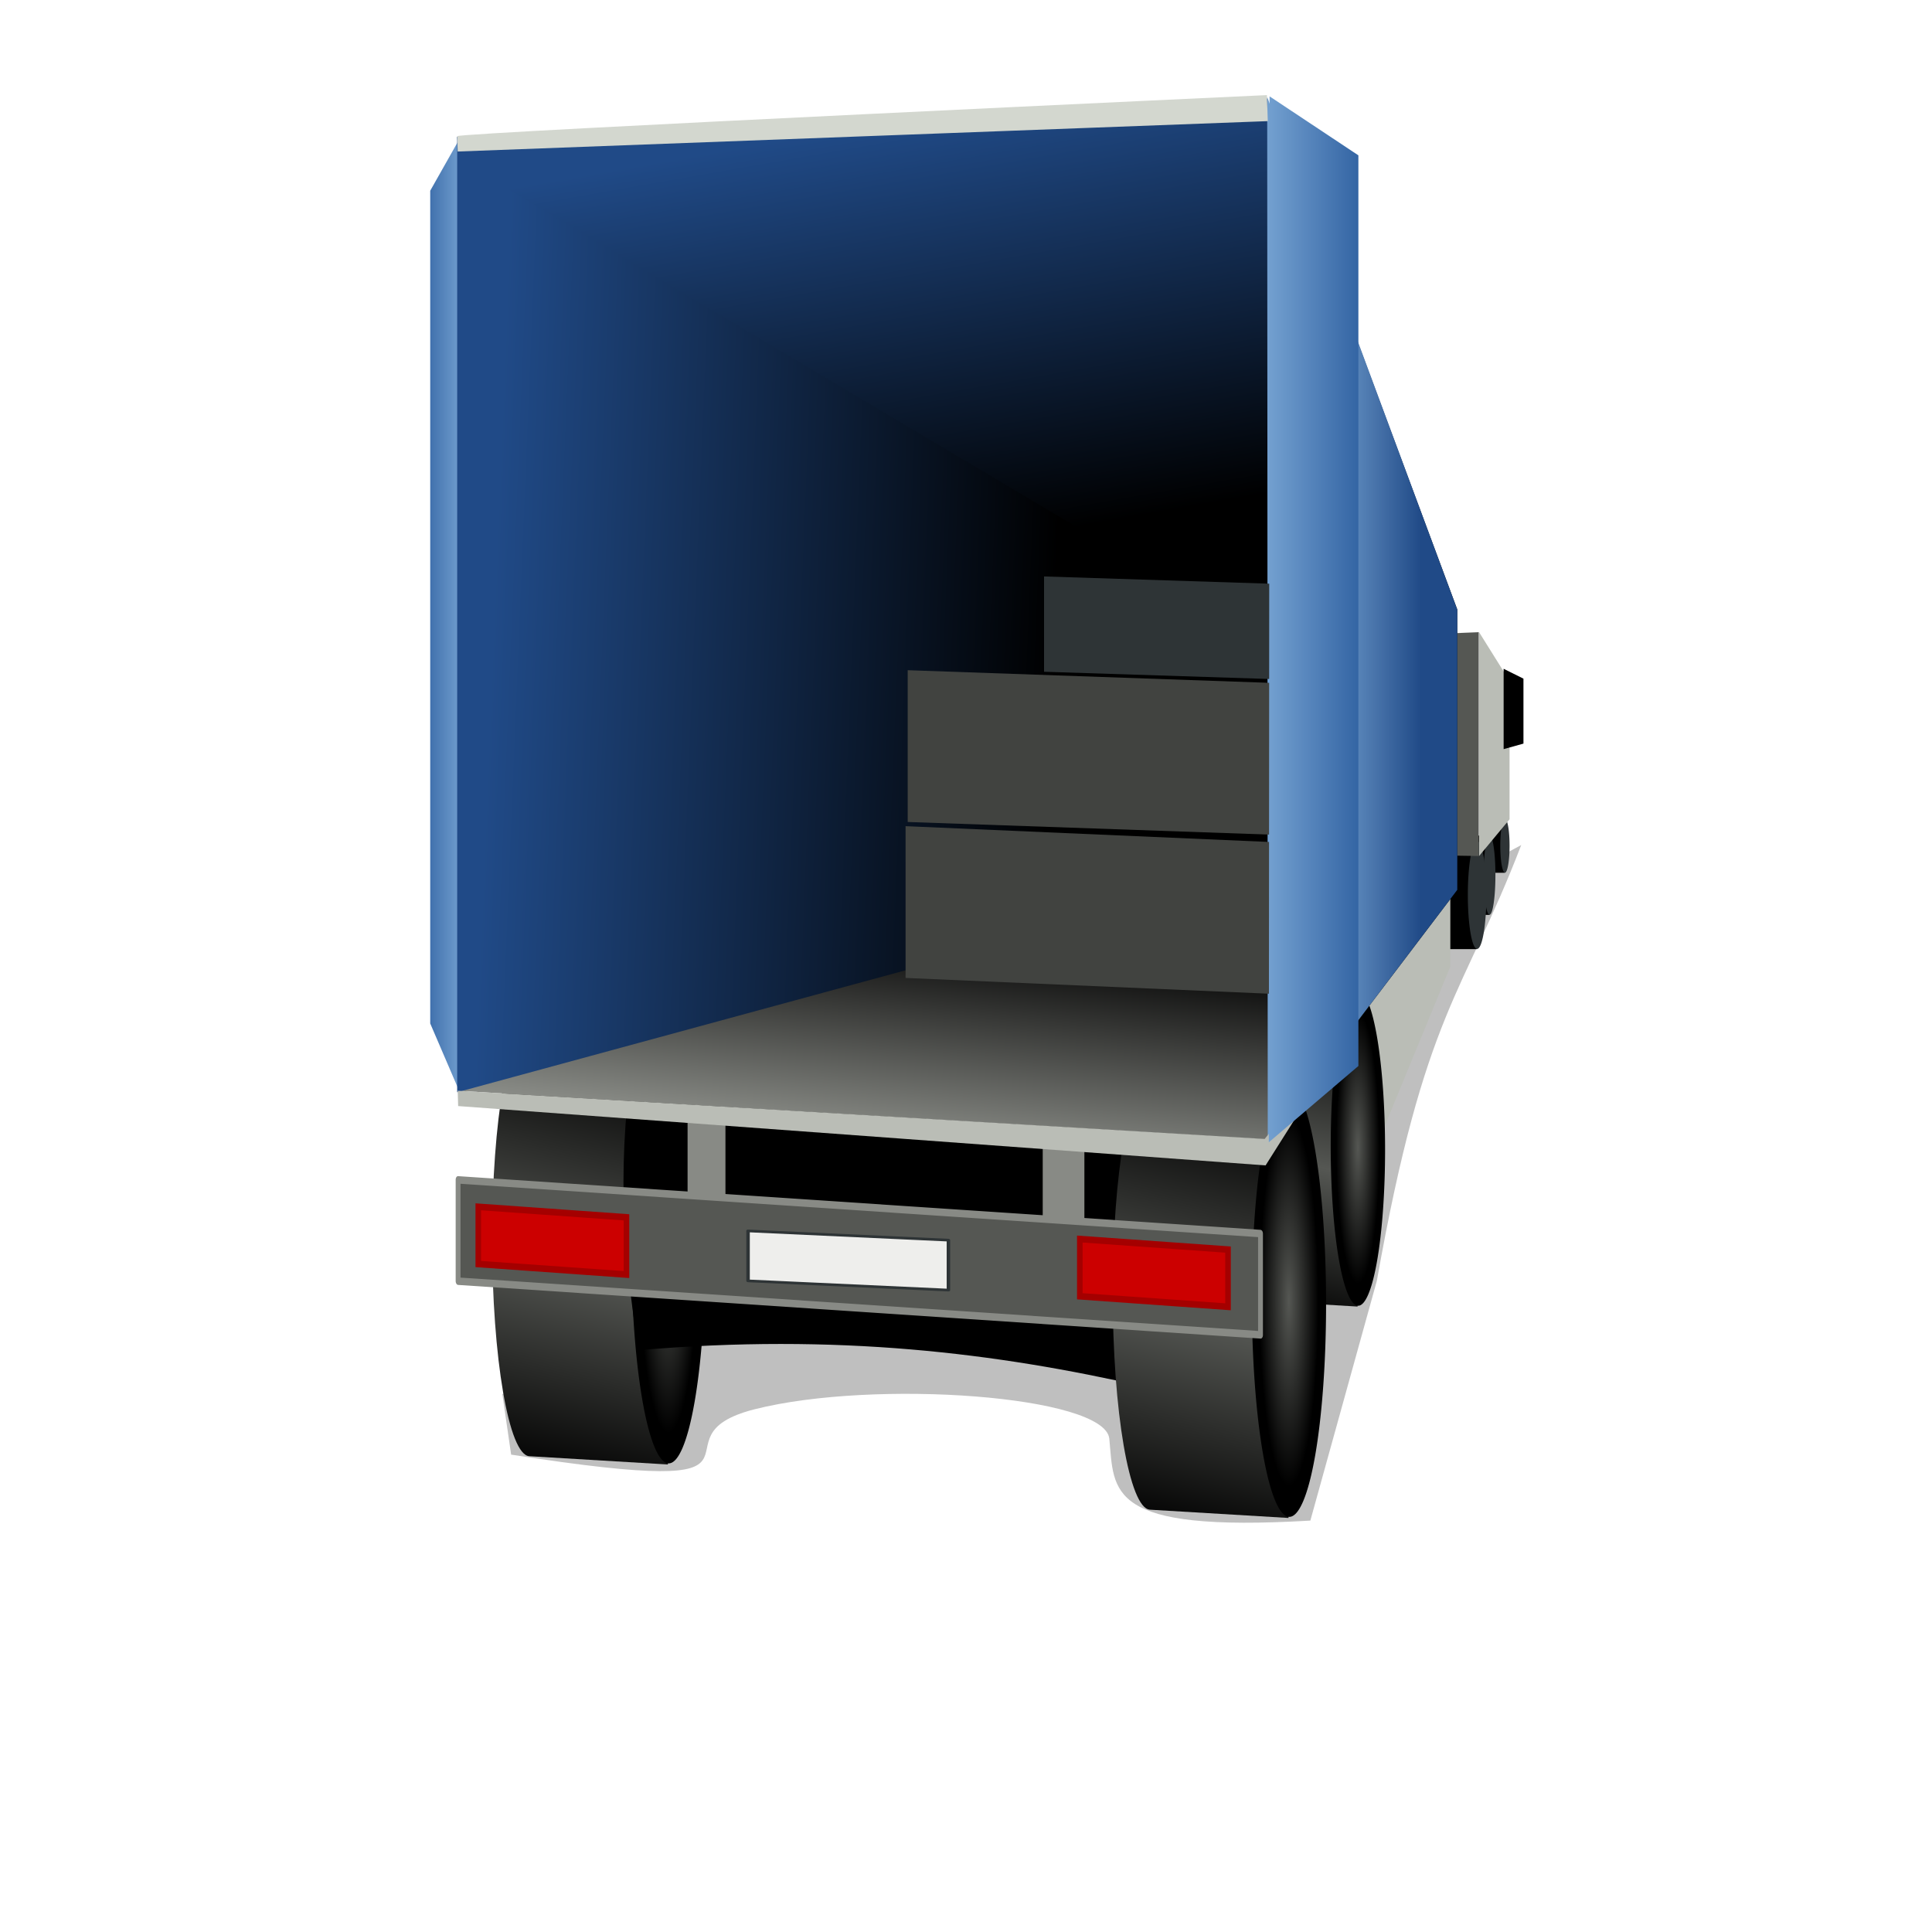 <?xml version="1.0" encoding="UTF-8" standalone="no"?>
<!-- Created with Inkscape (http://www.inkscape.org/) -->

<svg
   xmlns:dc="http://purl.org/dc/elements/1.1/"
   xmlns:cc="http://creativecommons.org/ns#"
   xmlns:rdf="http://www.w3.org/1999/02/22-rdf-syntax-ns#"
   xmlns:svg="http://www.w3.org/2000/svg"
   xmlns="http://www.w3.org/2000/svg"
   xmlns:xlink="http://www.w3.org/1999/xlink"
   version="1.1"
   width="32"
   height="32"
   viewBox="0 0 32 32"
   id="svg6109">
  <defs
     id="defs6111">
    <linearGradient
       id="linearGradient8412">
      <stop
         id="stop8414"
         style="stop-color:#204a87;stop-opacity:1"
         offset="0" />
      <stop
         id="stop8416"
         style="stop-color:#000000;stop-opacity:1"
         offset="1" />
    </linearGradient>
    <linearGradient
       id="linearGradient8406">
      <stop
         id="stop8408"
         style="stop-color:#204a87;stop-opacity:1"
         offset="0" />
      <stop
         id="stop8410"
         style="stop-color:#000000;stop-opacity:1"
         offset="1" />
    </linearGradient>
    <linearGradient
       id="linearGradient8400">
      <stop
         id="stop8402"
         style="stop-color:#729fcf;stop-opacity:1"
         offset="0" />
      <stop
         id="stop8404"
         style="stop-color:#204a87;stop-opacity:1"
         offset="1" />
    </linearGradient>
    <linearGradient
       id="linearGradient8125">
      <stop
         id="stop8127"
         style="stop-color:#555753;stop-opacity:1"
         offset="0" />
      <stop
         id="stop8129"
         style="stop-color:#000000;stop-opacity:1"
         offset="1" />
    </linearGradient>
    <linearGradient
       id="linearGradient8109">
      <stop
         id="stop8111"
         style="stop-color:#555753;stop-opacity:1"
         offset="0" />
      <stop
         id="stop8113"
         style="stop-color:#000000;stop-opacity:1"
         offset="1" />
    </linearGradient>
    <linearGradient
       id="linearGradient4156">
      <stop
         id="stop4158"
         style="stop-color:#3465a4;stop-opacity:1"
         offset="0" />
      <stop
         id="stop4160"
         style="stop-color:#729fcf;stop-opacity:1"
         offset="1" />
    </linearGradient>
    <linearGradient
       id="linearGradient3370">
      <stop
         id="stop3372"
         style="stop-color:#3465a4;stop-opacity:1"
         offset="0" />
      <stop
         id="stop3374"
         style="stop-color:#729fcf;stop-opacity:1"
         offset="1" />
    </linearGradient>
    <linearGradient
       id="linearGradient4183">
      <stop
         id="stop4185"
         style="stop-color:#babdb6;stop-opacity:1"
         offset="0" />
      <stop
         id="stop4187"
         style="stop-color:#000000;stop-opacity:1"
         offset="1" />
    </linearGradient>
    <filter
       color-interpolation-filters="sRGB"
       id="filter16316">
      <feGaussianBlur
         stdDeviation="0.176"
         id="feGaussianBlur16318" />
    </filter>
    <linearGradient
       x1="26.863"
       y1="24.884"
       x2="27.13"
       y2="23.174"
       id="linearGradient21668"
       xlink:href="#linearGradient8109"
       gradientUnits="userSpaceOnUse"
       gradientTransform="matrix(1.695,0.102,0,1.92,-21.564,-27.67)"
       spreadMethod="reflect" />
    <radialGradient
       cx="25.83"
       cy="25.772"
       r="1.669"
       fx="25.83"
       fy="25.772"
       id="radialGradient21670"
       xlink:href="#linearGradient8125"
       gradientUnits="userSpaceOnUse"
       gradientTransform="matrix(0.796,-0.005,4.9867154e-7,1.529,5.264,-13.513)" />
    <linearGradient
       x1="26.863"
       y1="24.884"
       x2="27.13"
       y2="23.174"
       id="linearGradient21672"
       xlink:href="#linearGradient8109"
       gradientUnits="userSpaceOnUse"
       gradientTransform="matrix(1.695,0.102,0,1.92,-21.564,-27.67)"
       spreadMethod="reflect" />
    <radialGradient
       cx="25.83"
       cy="25.772"
       r="1.669"
       fx="25.83"
       fy="25.772"
       id="radialGradient21674"
       xlink:href="#linearGradient8125"
       gradientUnits="userSpaceOnUse"
       gradientTransform="matrix(0.796,-0.005,4.9867154e-7,1.529,5.264,-13.513)" />
    <linearGradient
       x1="16.151"
       y1="14.978"
       x2="21.218"
       y2="14.978"
       id="linearGradient21676"
       xlink:href="#linearGradient3370"
       gradientUnits="userSpaceOnUse" />
    <linearGradient
       x1="26.863"
       y1="24.884"
       x2="27.13"
       y2="23.174"
       id="linearGradient21678"
       xlink:href="#linearGradient8109"
       gradientUnits="userSpaceOnUse"
       gradientTransform="matrix(1.695,0.102,0,1.92,-21.564,-27.67)"
       spreadMethod="reflect" />
    <radialGradient
       cx="25.83"
       cy="25.772"
       r="1.669"
       fx="25.83"
       fy="25.772"
       id="radialGradient21680"
       xlink:href="#linearGradient8125"
       gradientUnits="userSpaceOnUse"
       gradientTransform="matrix(0.796,-0.005,4.9867154e-7,1.529,5.264,-13.513)" />
    <linearGradient
       x1="120.467"
       y1="82.597"
       x2="121.51"
       y2="74.485"
       id="linearGradient21682"
       xlink:href="#linearGradient4183"
       gradientUnits="userSpaceOnUse" />
    <linearGradient
       x1="105.754"
       y1="64.434"
       x2="119.363"
       y2="64.915"
       id="linearGradient21684"
       xlink:href="#linearGradient8406"
       gradientUnits="userSpaceOnUse" />
    <linearGradient
       x1="115.631"
       y1="51.101"
       x2="118.056"
       y2="62.987"
       id="linearGradient21686"
       xlink:href="#linearGradient8412"
       gradientUnits="userSpaceOnUse" />
    <linearGradient
       x1="125.947"
       y1="66.125"
       x2="128.231"
       y2="66.125"
       id="linearGradient21688"
       xlink:href="#linearGradient8400"
       gradientUnits="userSpaceOnUse" />
    <linearGradient
       x1="6.634"
       y1="14.978"
       x2="21.218"
       y2="14.978"
       id="linearGradient21690"
       xlink:href="#linearGradient4156"
       gradientUnits="userSpaceOnUse" />
  </defs>
  <g
     transform="translate(0,-16)"
     id="layer1">
    <g
       transform="matrix(0.985,0,0,0.985,0.106,-0.141)"
       id="g21618">
      <path
         d="m 15.971,19.771 13.684,-7.375 c -0.773,2.016 -1.294,2.222 -1.939,5.853 l -0.893,3.22 c -2.746,0.162 -2.632,-0.388 -2.7,-1.099 -0.056,-0.581 -3.157,-0.802 -4.761,-0.397 -1.518,0.384 0.742,1.234 -3.273,0.61 z"
         transform="matrix(1.252,0,0,1.252,-11.656,15.077)"
         id="rect8430"
         style="opacity:0.5;fill:#000000;fill-opacity:1;fill-rule:nonzero;stroke:none;filter:url(#filter16316)" />
      <g
         transform="matrix(1.113,0,0,1.113,-6.405,-4.626)"
         id="g8352">
        <g
           transform="matrix(0.125,0,0,0.125,38.286,26.48)"
           id="g3380">
          <rect
             width="1.24"
             height="3.393"
             x="26.308"
             y="23"
             transform="matrix(1.695,0,0,1.92,-125.827,-5.991)"
             id="rect3382"
             style="fill:#000000;fill-opacity:1;fill-rule:nonzero;stroke:none" />
          <path
             d="m 27.499,25.772 a 1.669,2.957 0 1 1 -3.339,0 1.669,2.957 0 1 1 3.339,0 z"
             transform="matrix(0.336,0,0,1.101,-87.809,13.039)"
             id="path3384"
             style="fill:#2e3436;fill-opacity:1;fill-rule:nonzero;stroke:none" />
          <path
             d="m 27.499,25.772 a 1.669,2.957 0 1 1 -3.339,0 1.669,2.957 0 1 1 3.339,0 z"
             transform="matrix(0.336,0,0,1.101,-89.912,13.039)"
             id="path3386"
             style="fill:#000000;fill-opacity:1;fill-rule:nonzero;stroke:none" />
        </g>
        <g
           transform="matrix(0.158,0,0,0.184,40.665,24.48)"
           id="g3390">
          <rect
             width="1.24"
             height="3.393"
             x="26.308"
             y="23"
             transform="matrix(1.695,0,0,1.92,-125.827,-5.991)"
             id="rect3392"
             style="fill:#000000;fill-opacity:1;fill-rule:nonzero;stroke:none" />
          <path
             d="m 27.499,25.772 a 1.669,2.957 0 1 1 -3.339,0 1.669,2.957 0 1 1 3.339,0 z"
             transform="matrix(0.336,0,0,1.101,-87.809,13.039)"
             id="path3394"
             style="fill:#2e3436;fill-opacity:1;fill-rule:nonzero;stroke:none" />
          <path
             d="m 27.499,25.772 a 1.669,2.957 0 1 1 -3.339,0 1.669,2.957 0 1 1 3.339,0 z"
             transform="matrix(0.336,0,0,1.101,-89.912,13.039)"
             id="path3396"
             style="fill:#000000;fill-opacity:1;fill-rule:nonzero;stroke:none" />
        </g>
        <g
           transform="translate(-9.376,-0.808)"
           id="g8215">
          <path
             d="m 23.031,19.188 c -0.31,-0.019 -0.562,1.42 -0.562,3.219 0,1.799 0.253,3.263 0.562,3.281 l 2.094,0.125 0,-6.5 -2.094,-0.125 z"
             transform="translate(0,16)"
             id="path8217"
             style="fill:url(#linearGradient21668);fill-opacity:1;fill-rule:nonzero;stroke:none" />
          <path
             d="m 27.499,25.772 a 1.669,2.957 0 1 1 -3.339,0 1.669,2.957 0 1 1 3.339,0 z"
             transform="matrix(0.336,0.02,0,1.101,16.453,9.648)"
             id="path8219"
             style="fill:url(#radialGradient21670);fill-opacity:1;fill-rule:nonzero;stroke:none" />
        </g>
        <g
           transform="matrix(0.25,0,0,0.25,47.757,22.048)"
           id="g11125">
          <rect
             width="1.24"
             height="3.393"
             x="26.308"
             y="23"
             transform="matrix(1.695,0,0,1.92,-125.827,-5.991)"
             id="rect11127"
             style="fill:#000000;fill-opacity:1;fill-rule:nonzero;stroke:none" />
          <path
             d="m 27.499,25.772 a 1.669,2.957 0 1 1 -3.339,0 1.669,2.957 0 1 1 3.339,0 z"
             transform="matrix(0.336,0,0,1.101,-87.809,13.039)"
             id="path11129"
             style="fill:#2e3436;fill-opacity:1;fill-rule:nonzero;stroke:none" />
          <path
             d="m 27.499,25.772 a 1.669,2.957 0 1 1 -3.339,0 1.669,2.957 0 1 1 3.339,0 z"
             transform="matrix(0.336,0,0,1.101,-89.912,13.039)"
             id="path11131"
             style="fill:#000000;fill-opacity:1;fill-rule:nonzero;stroke:none" />
        </g>
        <path
           d="m 15.161,20.33 6.148,0 0,4.48 C 19.564,24.423 17.653,24.273 15.268,24.8 15.145,23.585 15.004,22.245 15.161,20.33 z"
           transform="matrix(1.263,0.089,0,0.895,-3.983,15.724)"
           id="rect11055"
           style="fill:#000000;fill-opacity:1;fill-rule:nonzero;stroke:none" />
        <rect
           width="0.744"
           height="1.615"
           x="16.216"
           y="19.859"
           transform="matrix(0.769,0,0,1,3.576,15.971)"
           id="rect8348"
           style="fill:#888a85;fill-opacity:1;fill-rule:nonzero;stroke:none" />
        <path
           d="m 27.084,17.23 0.654,0.598 -0.371,0.662 -1.141,0.275 z"
           transform="matrix(1.228,-2.485,0.688,0.399,-18.758,94.113)"
           id="rect3398"
           style="fill:#babdb6;fill-opacity:1;fill-rule:nonzero;stroke:none" />
        <g
           transform="matrix(0.732,0,0,0.732,7.777,8.012)"
           id="g8205">
          <path
             d="m 23.031,19.188 c -0.31,-0.019 -0.562,1.42 -0.562,3.219 0,1.799 0.253,3.263 0.562,3.281 l 2.094,0.125 0,-6.5 -2.094,-0.125 z"
             transform="translate(0,16)"
             id="path8207"
             style="fill:url(#linearGradient21672);fill-opacity:1;fill-rule:nonzero;stroke:none" />
          <path
             d="m 27.499,25.772 a 1.669,2.957 0 1 1 -3.339,0 1.669,2.957 0 1 1 3.339,0 z"
             transform="matrix(0.336,0.02,0,1.101,16.453,9.648)"
             id="path8209"
             style="fill:url(#radialGradient21674);fill-opacity:1;fill-rule:nonzero;stroke:none" />
        </g>
        <path
           d="m 17.241,11.751 3.774,-0.4 0,7.204 -3.774,-0.526 z"
           transform="matrix(0.12,0,0,2.004,10.089,-1.788)"
           id="path10612"
           style="fill:url(#linearGradient21676);fill-opacity:1;fill-rule:nonzero;stroke:none" />
        <g
           id="g8201">
          <path
             d="m 23.031,19.188 c -0.31,-0.019 -0.562,1.42 -0.562,3.219 0,1.799 0.253,3.263 0.562,3.281 l 2.094,0.125 0,-6.5 -2.094,-0.125 z"
             transform="translate(0,16)"
             id="rect10936"
             style="fill:url(#linearGradient21678);fill-opacity:1;fill-rule:nonzero;stroke:none" />
          <path
             d="m 27.499,25.772 a 1.669,2.957 0 1 1 -3.339,0 1.669,2.957 0 1 1 3.339,0 z"
             transform="matrix(0.336,0.02,0,1.101,16.453,9.648)"
             id="path10932"
             style="fill:url(#radialGradient21680);fill-opacity:1;fill-rule:nonzero;stroke:none" />
        </g>
        <rect
           width="0.744"
           height="1.615"
           x="16.216"
           y="19.859"
           transform="matrix(0.846,0,0,1,7.693,16.116)"
           id="rect8350"
           style="fill:#888a85;fill-opacity:1;fill-rule:nonzero;stroke:none" />
        <g
           transform="matrix(1,0.012,0,1,0.542,-0.265)"
           id="g3350">
          <rect
             width="12.099"
             height="0.99"
             x="11.97"
             y="22.054"
             transform="matrix(1.002,0.055,0,1.546,0.043,2.072)"
             id="rect10908"
             style="fill:#555753;fill-opacity:1;fill-rule:nonzero;stroke:#888a85;stroke-width:0.073;stroke-linecap:round;stroke-linejoin:round;stroke-miterlimit:4;stroke-opacity:1;stroke-dasharray:none" />
          <rect
             width="2.239"
             height="0.732"
             x="12.616"
             y="21.451"
             transform="matrix(1,0.059,0,1.181,-0.274,11.151)"
             id="rect11133"
             style="fill:#cc0000;fill-opacity:1;fill-rule:nonzero;stroke:#a40000;stroke-width:0.084;stroke-miterlimit:4;stroke-opacity:1;stroke-dasharray:none" />
          <rect
             width="2.239"
             height="0.732"
             x="12.616"
             y="21.451"
             transform="matrix(1,0.059,0,1.181,8.814,11.529)"
             id="rect11171"
             style="fill:#cc0000;fill-opacity:1;fill-rule:nonzero;stroke:#a40000;stroke-width:0.084;stroke-miterlimit:4;stroke-opacity:1;stroke-dasharray:none" />
          <rect
             width="2.239"
             height="0.732"
             x="12.616"
             y="21.451"
             transform="matrix(1.352,0.046,0,1.031,-0.639,14.848)"
             id="rect8226"
             style="fill:#eeeeec;fill-opacity:1;fill-rule:nonzero;stroke:#2e3436;stroke-width:0.039;stroke-linecap:round;stroke-linejoin:round;stroke-miterlimit:4;stroke-opacity:1;stroke-dasharray:none" />
        </g>
        <path
           d="m 18.083,13.799 0.423,-0.024 0,2.452 -0.423,-0.009 z"
           transform="matrix(1.951,0,0,1.379,-8.106,9.435)"
           id="path3388"
           style="fill:#555753;fill-opacity:1;fill-rule:nonzero;stroke:none" />
        <g
           transform="matrix(1.065,0,0,0.916,-29.712,0.895)"
           id="g3591"
           style="stroke:none">
          <path
             d="m 104.869,78.501 19.643,1.376 4.596,-7.04 -5.756,-0.356 -18.283,5.367 z"
             transform="matrix(0.585,0,0,0.585,-21.644,-8.299)"
             id="path3573"
             style="fill:url(#linearGradient21682);fill-opacity:1;fill-rule:evenodd;stroke:none" />
          <path
             d="m 104.856,51.608 0,26.935 18.541,-5.863 0.046,-7.763 z"
             transform="matrix(0.585,0,0,0.585,-21.644,-8.299)"
             id="path3575"
             style="fill:url(#linearGradient21684);fill-opacity:1;fill-rule:evenodd;stroke:none" />
          <path
             d="m 123.287,64.839 5.821,0.096 0,7.902 -5.91,-0.086 z"
             transform="matrix(0.585,0,0,0.585,-21.644,-8.299)"
             id="path3577"
             style="fill:#000000;fill-opacity:1;fill-rule:evenodd;stroke:none" />
          <path
             d="m 104.856,51.608 19.619,-1.141 4.634,14.468 -5.738,0.086 -18.461,-12.758 z"
             transform="matrix(0.585,0,0,0.585,-21.644,-8.299)"
             id="path3579"
             style="fill:url(#linearGradient21686);fill-opacity:1;fill-rule:nonzero;stroke:none" />
          <path
             d="m 124.499,50.482 0.013,29.395 4.596,-7.04 0,-7.902 z"
             transform="matrix(0.585,0,0,0.585,-21.644,-8.299)"
             id="path3581"
             style="fill:url(#linearGradient21688);fill-opacity:1;fill-rule:nonzero;stroke:none" />
          <path
             d="m 104.869,78.501 19.569,1.359 2.043,-2.972 -2.021,3.718 -19.58,-1.673 z"
             transform="matrix(0.585,0,0,0.585,-21.644,-8.299)"
             id="path8344"
             style="fill:#babdb6;fill-opacity:1;fill-rule:evenodd;stroke:none" />
          <path
             d="m 104.845,81.03 c 0.043,-0.101 19.636,-1.158 19.636,-1.158 l 0.02,0.734 -19.645,0.857 z"
             transform="matrix(0.585,0,0,0.585,-21.637,-25.523)"
             id="path8346"
             style="fill:#d3d7cf;fill-opacity:1;fill-rule:evenodd;stroke:none" />
        </g>
        <path
           d="m 18.073,14.309 0.434,-0.534 0,2.452 -0.434,-0.402 z"
           transform="matrix(-1.06,0,0,1.379,47.622,9.435)"
           id="path3365"
           style="fill:#babdb6;fill-opacity:1;fill-rule:nonzero;stroke:none" />
        <path
           d="m 18.073,14.076 0.434,-0.301 0,2.452 -0.434,-0.169 z"
           transform="matrix(-0.69,0,0,0.495,41.145,22.165)"
           id="path3378"
           style="fill:#000000;fill-opacity:1;fill-rule:nonzero;stroke:none" />
        <rect
           width="4.276"
           height="2.293"
           x="19.023"
           y="15.331"
           transform="matrix(1.29,0.056,0,1,-5.2,14.965)"
           id="rect8338"
           style="fill:#414340;fill-opacity:1;fill-rule:nonzero;stroke:none" />
        <rect
           width="4.276"
           height="2.293"
           x="19.023"
           y="15.331"
           transform="matrix(1.29,0.045,0,1,-5.168,12.818)"
           id="rect8340"
           style="fill:#414340;fill-opacity:1;fill-rule:nonzero;stroke:none" />
        <rect
           width="4.276"
           height="2.293"
           x="19.023"
           y="15.331"
           transform="matrix(0.81,0.026,0,0.628,6.023,17.466)"
           id="rect8342"
           style="fill:#2e3436;fill-opacity:1;fill-rule:nonzero;stroke:none" />
        <path
           d="M 6.634,11.756 21.218,11.35 21.343,18.549 6.634,18.024 z"
           transform="matrix(-0.092,0,0,2.195,26.791,-4.578)"
           id="path4152"
           style="fill:url(#linearGradient21690);fill-opacity:1;fill-rule:nonzero;stroke:none" />
      </g>
    </g>
  </g>
</svg>
